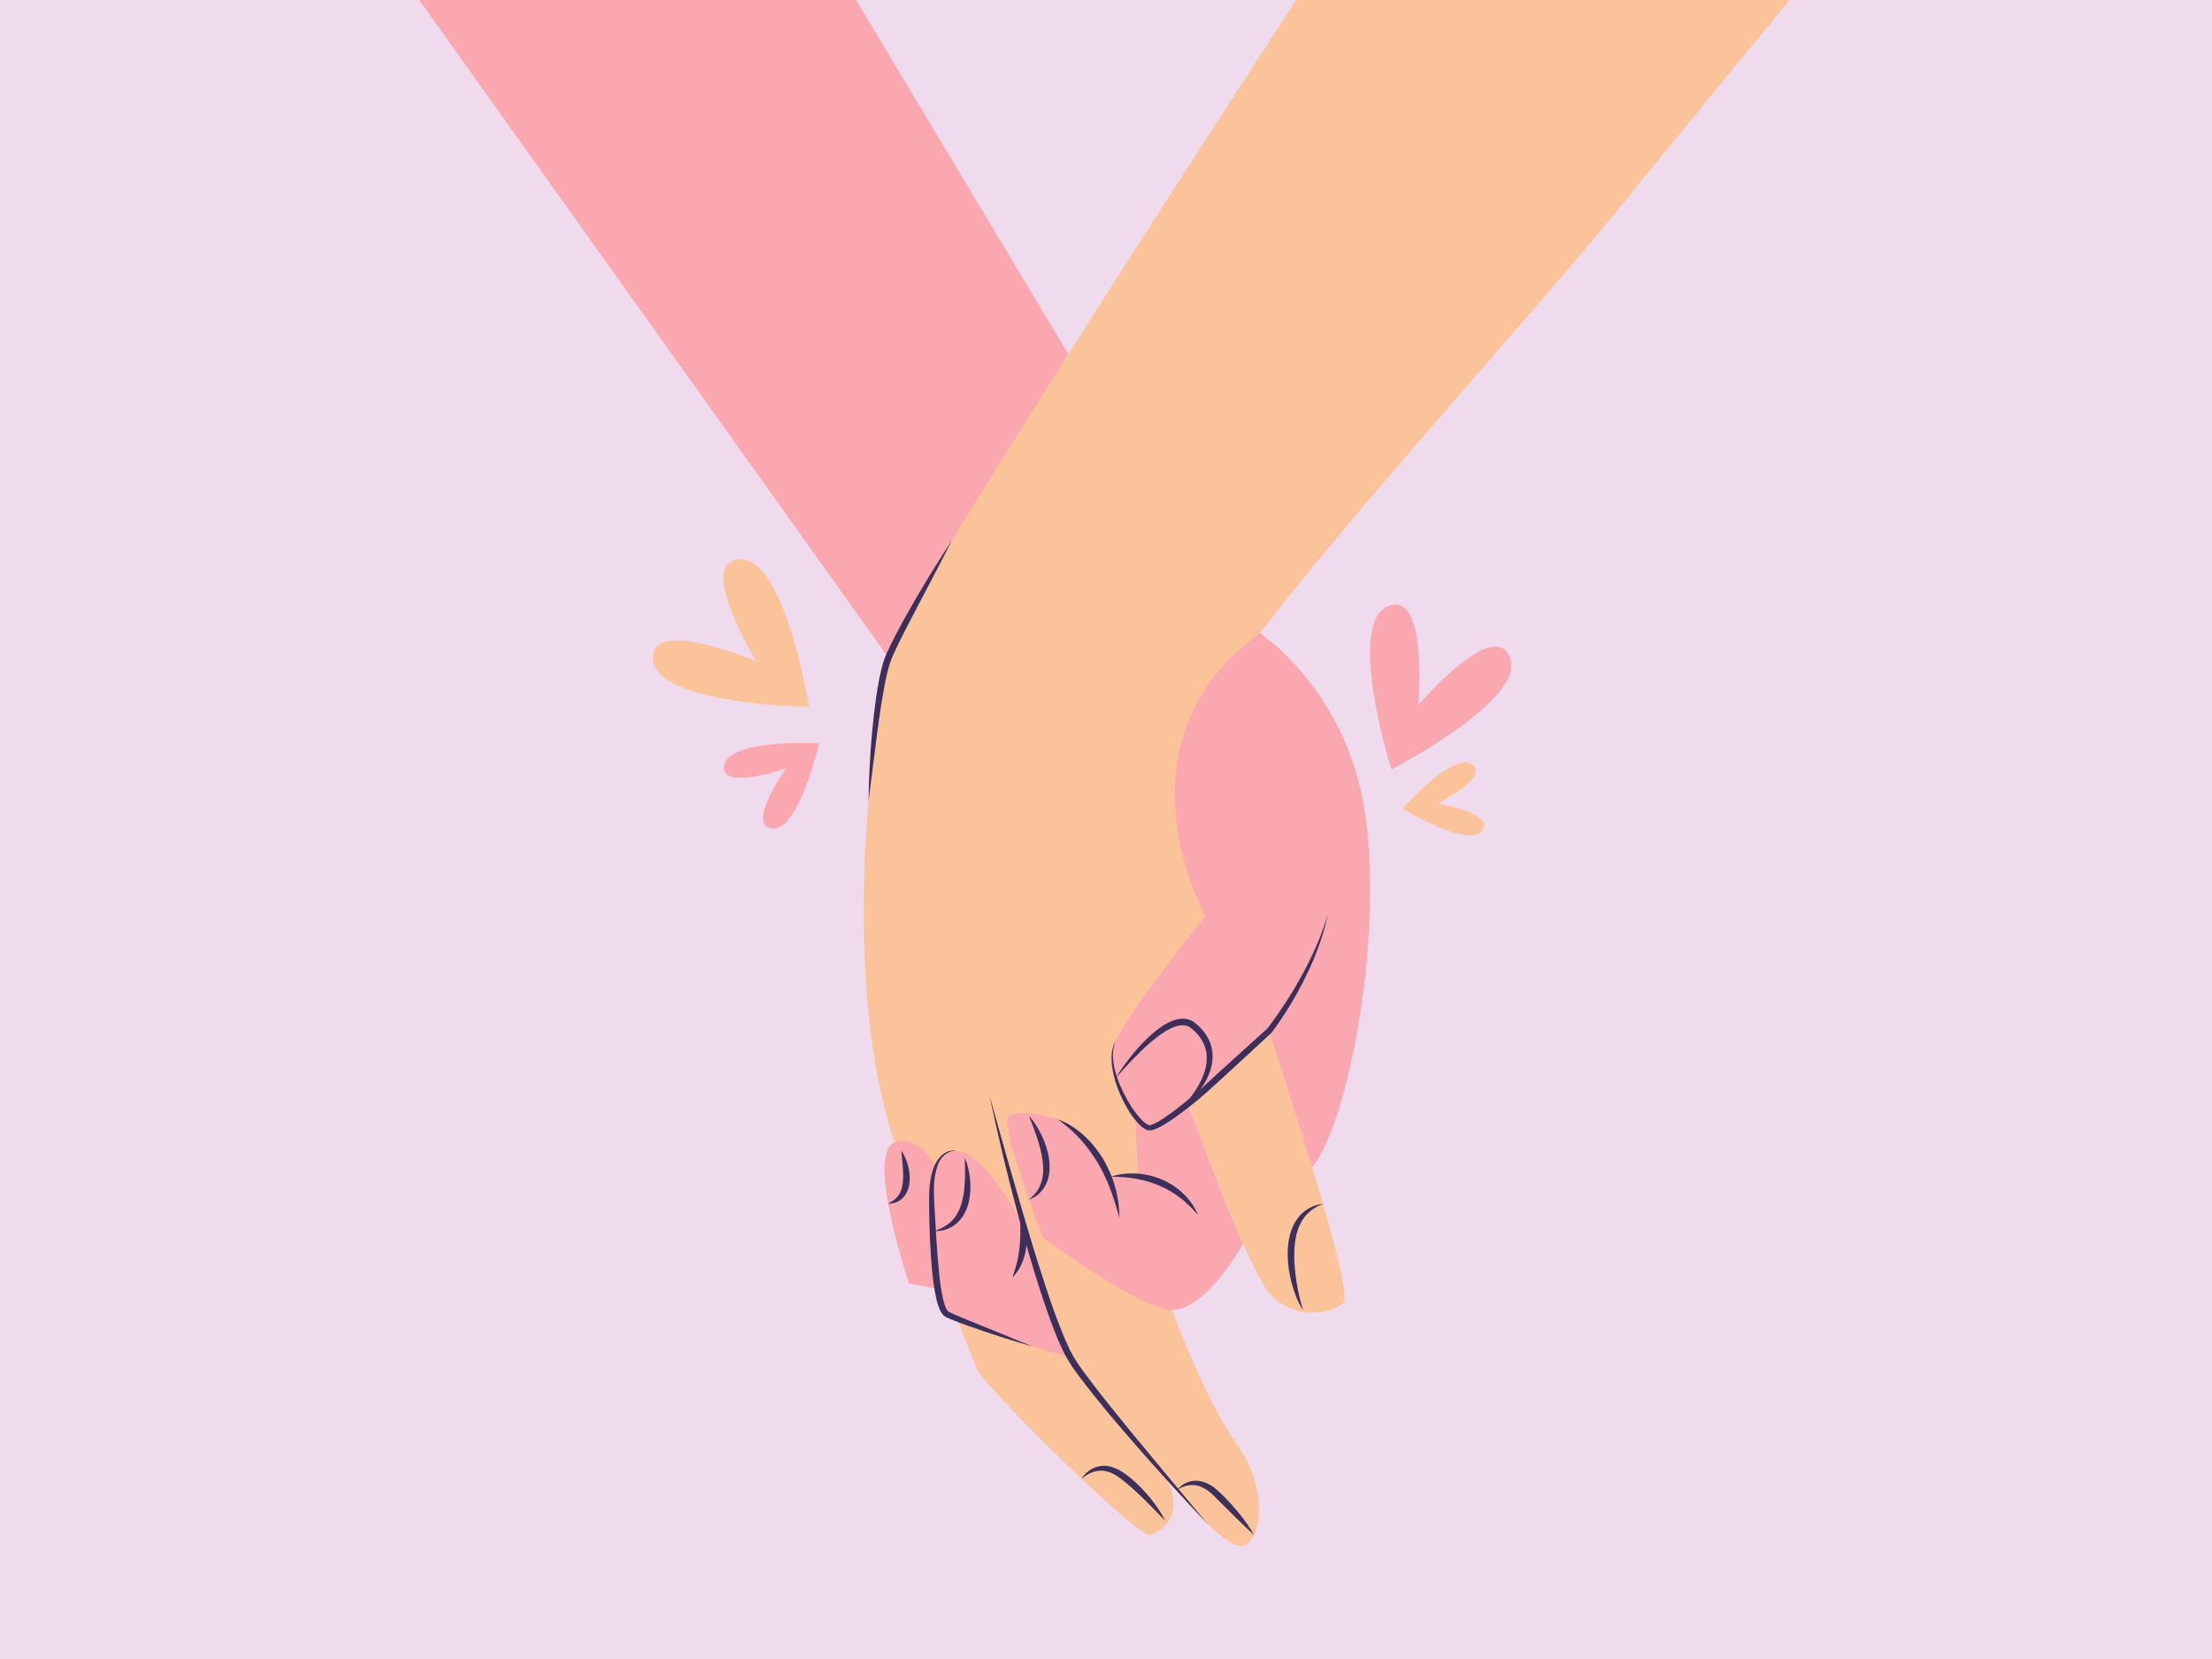 <svg width="300" height="225" viewBox="0 0 300 225" fill="none" xmlns="http://www.w3.org/2000/svg">
<g clip-path="url(#clip0_834_264706)">
<rect width="300" height="225" fill="#D9D9D9"/>
<g clip-path="url(#clip1_834_264706)">
<path d="M300 -75H0V225H300V-75Z" fill="#EFDAEE"/>
<path d="M146.522 50.753L114.558 -2.593H55L124.488 94.804L146.522 50.753Z" fill="#FAA7AF"/>
<path d="M215.793 32.804C218.357 29.763 220.623 27.011 222.47 24.659L244.82 -2.593H177.481C177.481 -2.593 122.347 81.942 120.721 88.218C119.094 94.493 113.08 131.224 121.599 155.804C121.599 155.804 130.993 182.812 132.619 185.835C134.245 188.858 154.469 208.677 155.983 208.181C157.492 207.685 160.916 205.595 158.041 200.247C158.041 200.247 166.326 210.911 168.881 209.546C171.435 208.181 171.67 201.18 167.719 195.832C163.768 190.485 152.378 166.698 154.235 150.231C156.095 133.769 161.177 149.781 161.177 149.781C161.177 149.781 169.111 171.892 172.134 175.379C175.157 178.866 180.036 178.402 182.131 176.776C184.221 175.149 170.043 134.238 169.579 131.449C169.115 128.66 162.047 109.581 162.43 99.922C162.727 92.389 197.101 54.988 215.798 32.818L215.793 32.804Z" fill="#FAC39A"/>
<path d="M168.606 168.693C168.606 168.693 163.574 177.73 158.961 177.64C154.347 177.55 141.417 167.778 141.417 167.778C141.417 167.778 135.637 152.641 136.687 151.488C137.737 150.33 144.152 151.172 146.463 153.592C148.774 156.011 150.707 159.584 150.707 159.584C150.707 159.584 152.356 159.07 154.401 159.696L154.347 159.268C154.347 159.268 152.852 143.09 156.438 141.802C156.438 141.802 158.289 142.05 162.803 154.204C167.169 165.949 168.602 168.698 168.602 168.698L168.606 168.693Z" fill="#FAA7AF"/>
<path d="M127.98 160.214C127.98 160.214 125.168 153.457 121.316 154.966C117.379 156.507 123.285 174.068 123.285 174.068L130.192 175.37L127.975 160.21L127.98 160.214Z" fill="#FAA7AF"/>
<path d="M170.864 85.871C170.864 85.871 182.712 93.62 185.131 110.285C187.551 126.949 183.055 151.863 177.968 158.314L172.134 139.802C172.134 139.802 157.889 153.548 155.979 152.962C154.068 152.376 150.045 146.155 150.798 142.528C151.55 138.901 163.502 124.228 163.502 124.228C163.502 124.228 150.334 100.756 170.859 85.876L170.864 85.871Z" fill="#FAA7AF"/>
<path d="M139.084 167.026C139.084 167.026 133.714 155.439 129.019 156.088C124.33 156.741 126.934 175.613 127.848 177.645C128.758 179.672 145.112 184.069 145.112 184.069L139.084 167.026Z" fill="#FAA7AF"/>
<path d="M180.113 123.935C179.798 125.39 179.401 126.836 178.883 128.237C178.374 129.643 177.802 131.03 177.131 132.368C176.477 133.715 175.752 135.026 174.977 136.31C174.202 137.594 173.373 138.838 172.459 140.05C172.45 140.063 172.436 140.077 172.427 140.086L172.414 140.095C170.301 142.077 168.156 144.028 166.025 145.992L164.417 147.451C163.881 147.934 163.349 148.438 162.782 148.902C161.664 149.839 160.515 150.736 159.322 151.583C158.718 152.002 158.11 152.412 157.452 152.772L156.943 153.029C156.754 153.096 156.587 153.182 156.38 153.236L156.06 153.308C155.952 153.322 155.763 153.322 155.659 153.281C155.533 153.25 155.425 153.205 155.335 153.151C155.231 153.101 155.15 153.042 155.064 152.984C154.411 152.502 153.96 151.907 153.523 151.308C153.096 150.704 152.726 150.064 152.393 149.407C151.726 148.1 151.203 146.713 150.929 145.266C150.793 144.546 150.721 143.811 150.766 143.077C150.811 142.347 151.014 141.613 151.406 141.005C151.064 141.649 150.938 142.374 150.938 143.086C150.938 143.802 151.055 144.514 151.23 145.203C151.591 146.586 152.176 147.907 152.87 149.154C153.222 149.776 153.609 150.375 154.037 150.938C154.461 151.497 154.934 152.047 155.461 152.412C155.587 152.493 155.731 152.574 155.835 152.592C155.866 152.605 155.889 152.605 155.902 152.601C155.925 152.596 155.925 152.614 155.97 152.601L156.177 152.547C156.321 152.506 156.479 152.421 156.628 152.362L157.083 152.119C157.686 151.767 158.276 151.357 158.853 150.938C160.006 150.092 161.119 149.177 162.223 148.249C162.777 147.789 163.291 147.298 163.827 146.807L165.426 145.339C167.571 143.392 169.706 141.437 171.868 139.509L171.823 139.558C172.724 138.41 173.571 137.184 174.378 135.95C175.184 134.711 175.932 133.431 176.648 132.134C177.36 130.836 178 129.498 178.599 128.138C179.198 126.777 179.671 125.372 180.117 123.948L180.113 123.935Z" fill="#3D2F5B"/>
<path d="M163.786 206.69C159.965 202.667 156.235 198.562 152.617 194.355C150.802 192.255 149.031 190.115 147.315 187.926C146.468 186.817 145.607 185.732 144.877 184.502L144.346 183.569C144.188 183.254 144.053 182.93 143.904 182.61L143.467 181.65L143.08 180.677C142.048 178.082 141.192 175.437 140.368 172.784C139.962 171.455 139.566 170.126 139.187 168.788C138.795 167.454 138.44 166.116 138.075 164.778C136.633 159.417 135.345 154.02 134.2 148.596C135.687 153.939 137.201 159.273 138.755 164.589C139.552 167.243 140.323 169.901 141.183 172.532C142.026 175.163 142.886 177.798 143.918 180.348L144.296 181.308L144.715 182.24C144.859 182.551 144.99 182.866 145.139 183.173L145.63 184.047C146.301 185.209 147.171 186.304 147.99 187.408C149.657 189.611 151.405 191.755 153.153 193.904C156.672 198.184 160.226 202.437 163.786 206.69Z" fill="#3D2F5B"/>
<path d="M151.325 146.19C152.524 144.257 153.934 142.446 155.583 140.838C155.993 140.437 156.43 140.049 156.894 139.698C157.353 139.342 157.84 139.004 158.376 138.729C158.907 138.455 159.498 138.234 160.146 138.175C160.786 138.108 161.525 138.283 162.047 138.711C162.994 139.441 163.795 140.432 164.187 141.608C164.588 142.779 164.516 144.063 164.142 145.185C163.777 146.321 163.156 147.325 162.439 148.226C161.705 149.114 160.867 149.898 159.975 150.605C160.732 149.753 161.466 148.897 162.084 147.965C162.692 147.032 163.196 146.032 163.467 144.987C163.732 143.946 163.764 142.852 163.381 141.883C163.03 140.91 162.349 140.067 161.498 139.423C160.777 138.81 159.7 139.022 158.754 139.491C157.79 139.95 156.907 140.644 156.056 141.36C154.366 142.825 152.825 144.482 151.33 146.194L151.325 146.19Z" fill="#3D2F5B"/>
<path d="M176.81 177.645C176.715 177.641 176.67 177.537 176.612 177.478C176.558 177.406 176.508 177.334 176.463 177.258C176.373 177.104 176.287 176.951 176.206 176.794C176.044 176.478 175.909 176.154 175.774 175.83C175.517 175.172 175.301 174.501 175.129 173.816C174.783 172.446 174.602 171.027 174.647 169.594C174.715 168.171 175.008 166.684 175.841 165.445C176.251 164.832 176.792 164.301 177.418 163.931C178.044 163.562 178.738 163.341 179.432 163.265C178.121 163.769 177.049 164.652 176.44 165.81C175.828 166.963 175.594 168.297 175.544 169.63C175.485 170.968 175.616 172.329 175.814 173.681C175.918 174.356 176.04 175.032 176.193 175.703C176.265 176.041 176.346 176.375 176.436 176.708C176.481 176.875 176.531 177.041 176.58 177.204C176.607 177.285 176.634 177.366 176.666 177.447C176.702 177.519 176.724 177.623 176.805 177.65L176.81 177.645Z" fill="#3D2F5B"/>
<path d="M139.562 151.34C140.273 152.146 140.836 153.07 141.301 154.043C141.765 155.016 142.107 156.061 142.274 157.156C142.418 158.246 142.395 159.418 141.922 160.472C141.697 160.994 141.359 161.467 140.958 161.855C140.539 162.229 140.066 162.513 139.562 162.697C139.962 162.337 140.336 161.977 140.629 161.562C140.918 161.148 141.125 160.697 141.264 160.229C141.544 159.291 141.53 158.278 141.386 157.287C141.251 156.287 140.967 155.295 140.652 154.309C140.323 153.322 139.953 152.344 139.562 151.344V151.34Z" fill="#3D2F5B"/>
<path d="M150.707 159.579C151.806 159.209 152.987 159.101 154.153 159.164C155.325 159.227 156.492 159.511 157.582 159.971C157.857 160.088 158.127 160.205 158.379 160.358C158.636 160.507 158.902 160.638 159.15 160.804C159.623 161.165 160.118 161.489 160.519 161.931L160.835 162.241C160.943 162.341 161.042 162.449 161.127 162.57L161.659 163.269C161.839 163.494 161.97 163.76 162.114 164.012C162.254 164.269 162.384 164.526 162.511 164.782C162.303 164.575 162.105 164.368 161.911 164.161C161.713 163.958 161.546 163.733 161.321 163.552C160.907 163.174 160.51 162.782 160.06 162.462C159.195 161.777 158.244 161.219 157.235 160.804C156.235 160.367 155.172 160.065 154.077 159.867C152.982 159.678 151.86 159.583 150.712 159.583L150.707 159.579Z" fill="#3D2F5B"/>
<path d="M143.449 151.821C144.765 152.254 145.95 153.051 146.986 153.979C148.026 154.912 148.905 156.025 149.639 157.218C150.32 158.439 150.914 159.719 151.257 161.07C151.36 161.404 151.441 161.737 151.5 162.084L151.685 163.107C151.77 163.791 151.811 164.485 151.833 165.17C151.613 164.512 151.455 163.85 151.252 163.206L150.928 162.246L150.775 161.764C150.716 161.606 150.648 161.453 150.59 161.296C150.464 160.985 150.338 160.674 150.22 160.359C150.094 160.048 149.937 159.755 149.797 159.449C149.54 158.831 149.184 158.268 148.869 157.683C148.189 156.543 147.391 155.47 146.495 154.484C145.589 153.502 144.594 152.592 143.454 151.826L143.449 151.821Z" fill="#3D2F5B"/>
<path d="M159.678 202.04C160.025 201.581 160.525 201.234 161.088 201.018C161.656 200.806 162.3 200.765 162.908 200.9C163.521 201.031 164.066 201.333 164.57 201.671C164.809 201.851 165.039 202.054 165.255 202.248L165.872 202.838C166.674 203.644 167.44 204.482 168.147 205.374C168.855 206.262 169.526 207.181 170.085 208.181C168.391 206.654 166.832 205.05 165.237 203.477L164.647 202.883C164.449 202.694 164.25 202.527 164.057 202.351C163.651 202.022 163.205 201.761 162.728 201.581C161.768 201.234 160.637 201.414 159.682 202.045L159.678 202.04Z" fill="#3D2F5B"/>
<path d="M146.689 200.567C146.996 200.026 147.469 199.576 148.032 199.247C148.595 198.918 149.28 198.765 149.951 198.805C150.631 198.841 151.262 199.103 151.843 199.4C152.416 199.738 152.907 200.112 153.393 200.508C153.871 200.909 154.326 201.337 154.767 201.779C155.191 202.234 155.619 202.684 156.002 203.171C156.781 204.13 157.488 205.157 158.042 206.266C157.182 205.378 156.344 204.495 155.479 203.644C154.614 202.792 153.745 201.959 152.816 201.202C151.893 200.418 150.974 199.706 149.875 199.504C148.784 199.301 147.604 199.738 146.694 200.571L146.689 200.567Z" fill="#3D2F5B"/>
<path d="M129.817 156.06C129.042 155.992 128.312 156.366 127.835 156.911C127.344 157.461 127.083 158.182 126.92 158.903C126.578 160.358 126.646 161.871 126.722 163.39C126.902 166.44 127.042 169.494 127.348 172.513C127.506 174.013 127.677 175.545 128.11 176.928C128.222 177.257 128.362 177.603 128.538 177.793C128.583 177.847 128.614 177.865 128.655 177.896L128.889 178.018C129.042 178.099 129.227 178.171 129.394 178.252C130.087 178.554 130.79 178.847 131.493 179.135C134.322 180.275 137.165 181.419 139.985 182.604C137.043 181.748 134.124 180.825 131.241 179.788C130.515 179.532 129.799 179.266 129.078 178.973C128.898 178.896 128.722 178.829 128.533 178.739L128.254 178.608C128.137 178.541 128.011 178.446 127.93 178.356C127.578 177.977 127.443 177.59 127.294 177.207C127.024 176.441 126.88 175.671 126.745 174.905C126.619 174.139 126.519 173.373 126.438 172.607C126.141 169.539 126.042 166.476 126.006 163.417C125.988 161.889 126.015 160.299 126.483 158.79C126.722 158.047 127.069 157.303 127.655 156.754C127.939 156.474 128.29 156.267 128.659 156.136C129.033 156.015 129.434 155.988 129.808 156.069L129.817 156.06Z" fill="#3D2F5B"/>
<path d="M138.278 164.192C138.692 164.886 138.94 165.665 139.089 166.454C139.237 167.247 139.278 168.066 139.206 168.877C139.143 169.688 138.94 170.495 138.629 171.243C138.336 172.004 137.863 172.684 137.313 173.261C137.543 172.486 137.809 171.774 137.962 171.026C138.133 170.287 138.251 169.549 138.309 168.796C138.377 168.048 138.404 167.292 138.395 166.526C138.377 165.76 138.336 164.989 138.282 164.188L138.278 164.192Z" fill="#3D2F5B"/>
<path d="M130.848 157.016C131.254 157.971 131.475 158.993 131.569 160.034C131.668 161.075 131.61 162.142 131.348 163.188C131.078 164.224 130.542 165.247 129.695 165.967C129.272 166.323 128.781 166.58 128.276 166.756C127.767 166.927 127.235 166.981 126.722 166.972C127.699 166.634 128.573 166.152 129.209 165.458C129.83 164.755 130.245 163.89 130.474 162.958C130.722 162.03 130.821 161.048 130.866 160.052C130.902 159.056 130.884 158.047 130.848 157.016Z" fill="#3D2F5B"/>
<path d="M122.244 156.061C122.658 156.66 122.942 157.34 123.136 158.038C123.325 158.741 123.428 159.484 123.365 160.241C123.302 160.989 123.064 161.791 122.514 162.39C122.248 162.688 121.91 162.913 121.554 163.062C121.194 163.197 120.82 163.251 120.455 163.237C120.775 163.057 121.081 162.895 121.334 162.679C121.586 162.467 121.793 162.228 121.955 161.967C122.28 161.444 122.406 160.813 122.464 160.174C122.573 158.867 122.37 157.502 122.244 156.065V156.061Z" fill="#3D2F5B"/>
<path d="M117.793 108.581C117.838 105.431 118 102.282 118.293 99.142C118.433 97.57 118.617 96.007 118.843 94.439C119.086 92.876 119.343 91.317 119.816 89.758C120.068 88.961 120.415 88.249 120.762 87.532C121.109 86.821 121.465 86.113 121.843 85.42C122.595 84.032 123.352 82.649 124.15 81.293C125.727 78.567 127.389 75.891 129.123 73.265C127.691 76.071 126.231 78.856 124.762 81.635C124.037 83.027 123.298 84.415 122.595 85.816C122.24 86.514 121.884 87.213 121.555 87.915C121.221 88.618 120.888 89.326 120.672 90.033C120.212 91.479 119.951 93.038 119.685 94.57C119.415 96.11 119.212 97.665 118.991 99.219L117.797 108.576L117.793 108.581Z" fill="#3D2F5B"/>
<path d="M109.733 95.862C109.62 95.177 106.376 75.634 100.362 75.859C94.366 76.085 102.254 89.168 102.57 89.69C102.006 89.451 87.91 83.563 88.563 89.532C89.221 95.515 109.03 95.862 109.724 95.876L109.737 95.885C109.737 95.885 109.737 95.88 109.737 95.876H109.746L109.733 95.867V95.862Z" fill="#FAC39A"/>
<path d="M111.075 100.814C110.661 100.791 98.853 100.237 98.231 103.774C97.61 107.301 106.232 104.341 106.579 104.22C106.372 104.517 101.164 112.005 104.728 112.37C108.3 112.735 110.99 101.224 111.08 100.818H111.089C111.089 100.818 111.089 100.814 111.084 100.814V100.809H111.075V100.814Z" fill="#FAA7AF"/>
<path d="M188.708 104.349C189.325 104.03 206.891 94.875 204.809 89.23C202.732 83.599 192.744 95.163 192.348 95.623C192.398 95.015 193.618 79.783 188.149 82.261C182.666 84.743 188.487 103.683 188.694 104.34V104.354C188.694 104.354 188.694 104.354 188.694 104.349V104.358V104.345L188.708 104.349Z" fill="#FAA7AF"/>
<path d="M190.226 109.679C190.524 109.864 199.084 115.058 200.976 112.684C202.868 110.314 195.254 109.022 194.948 108.972C195.223 108.837 202.129 105.372 199.624 103.66C197.115 101.939 190.452 109.413 190.222 109.675L190.226 109.679Z" fill="#FAC39A"/>
</g>
</g>
<defs>
<clipPath id="clip0_834_264706">
<rect width="300" height="225" fill="white"/>
</clipPath>
<clipPath id="clip1_834_264706">
<rect width="300" height="300" fill="white" transform="translate(0 -75)"/>
</clipPath>
</defs>
</svg>
